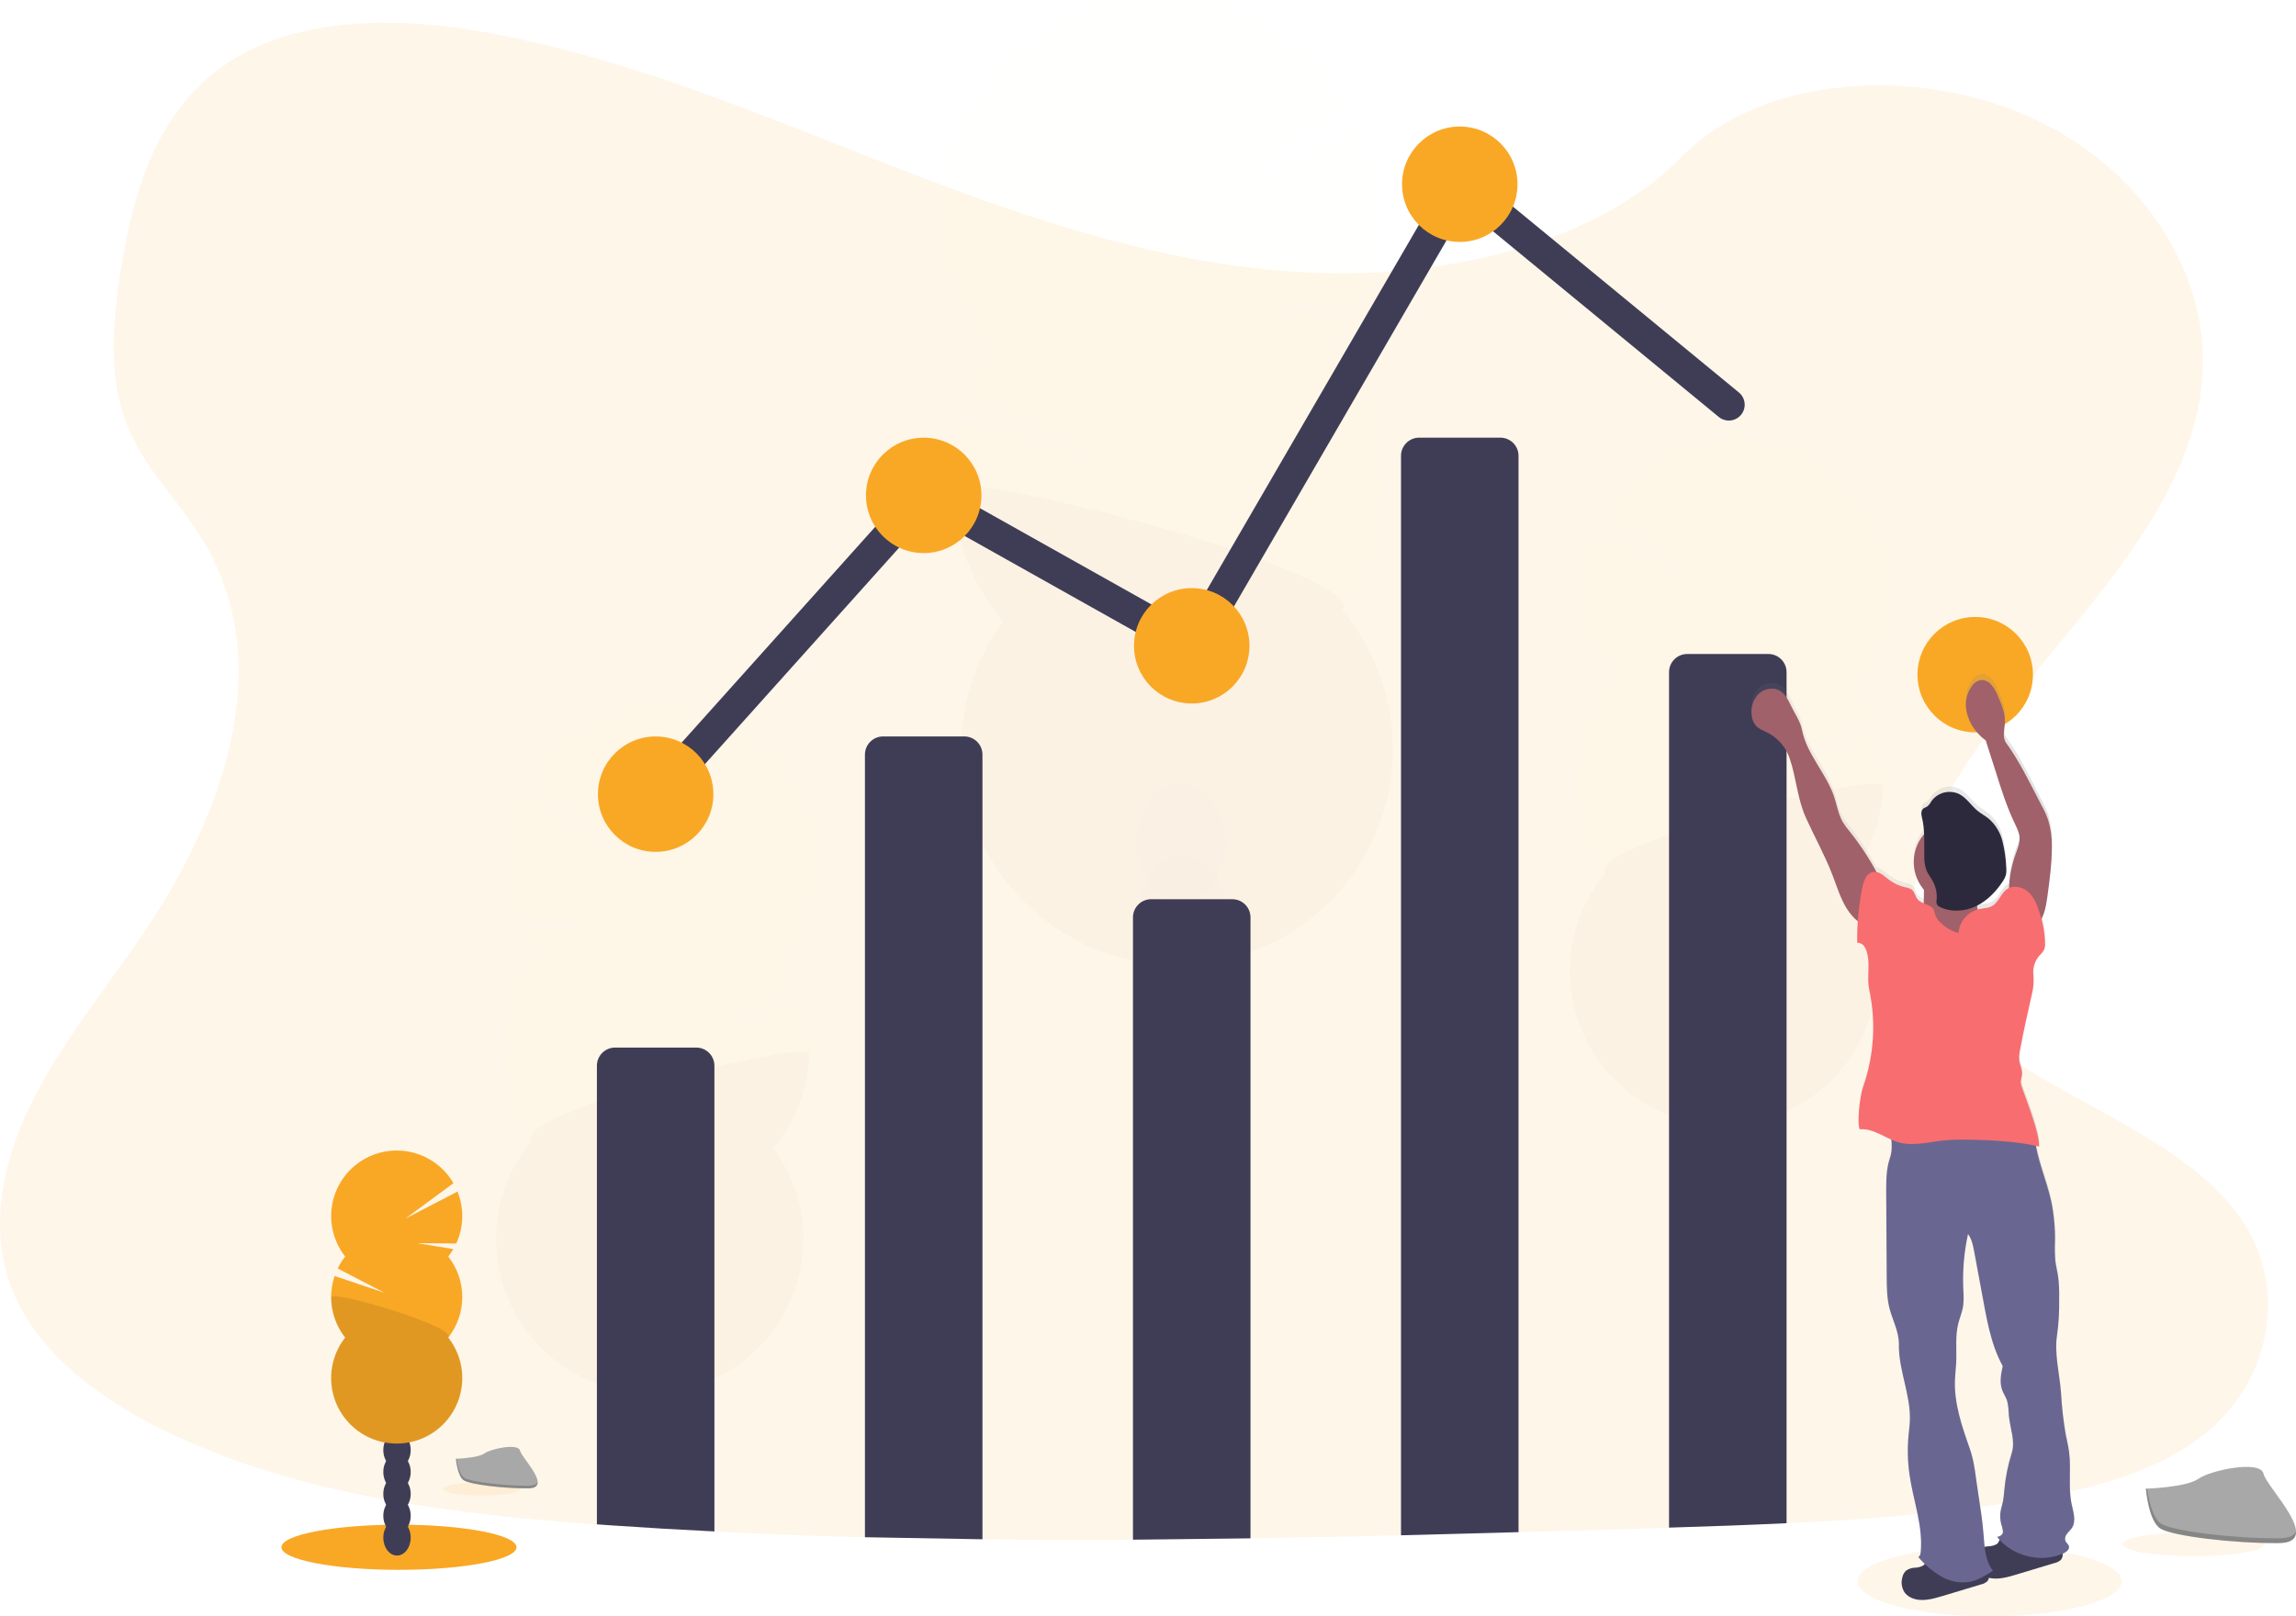<svg width="507" height="357" viewBox="0 0 507 357" fill="none" xmlns="http://www.w3.org/2000/svg">
<g clip-path="url(#clip0)">
<path opacity="0.1" d="M439.353 357C455.446 357 468.492 353.538 468.492 349.268C468.492 344.997 455.446 341.535 439.353 341.535C423.261 341.535 410.215 344.997 410.215 349.268C410.215 353.538 423.261 357 439.353 357Z" fill="#F9A826"/>
<path opacity="0.1" d="M487.409 316.258C476.323 325.451 460.547 329.256 445.29 331.659L442.722 332.05C426.787 334.426 410.675 335.691 394.507 336.46C385.857 336.879 377.206 337.175 368.556 337.439L361.777 337.639C352.974 337.9 344.156 338.156 335.32 338.408C326.669 338.654 318.019 338.885 309.368 339.1C298.29 339.37 287.211 339.595 276.132 339.774C267.482 339.91 258.831 340.004 250.181 340.056C239.099 340.12 228.021 340.098 216.945 339.992C208.288 339.904 199.638 339.752 190.993 339.537C179.909 339.252 168.83 338.835 157.757 338.285C150.242 337.918 142.731 337.477 135.225 336.961L131.806 336.72C99.585 334.399 66.786 330.234 38.59 317.072L37.83 316.713C37.452 316.535 37.074 316.358 36.696 316.171C31.519 313.697 26.56 310.791 21.872 307.483C13.536 301.539 6.652 294.284 3.014 285.678C-2.686 272.179 0.328 257.006 6.838 243.807C13.349 230.609 23.124 218.694 31.579 206.264C34.056 202.623 36.405 198.846 38.59 194.973C52.249 170.683 59.024 142.575 44.705 119.168C42.815 116.184 40.774 113.298 38.59 110.521C35.098 105.97 31.547 101.419 29.148 96.38C23.552 84.657 24.754 71.472 26.794 58.947C29.526 42.294 34.534 24.358 50.186 13.954C66.427 3.149 89.478 3.695 109.633 7.582C140.971 13.585 169.895 26.151 199.093 37.483C228.291 48.816 258.877 59.179 290.979 60.294C297.875 60.53 304.78 60.279 311.64 59.543C320.787 58.604 329.808 56.704 338.557 53.877C351.191 49.717 362.687 43.459 371.21 34.762C389.49 16.17 423.842 14.764 448.609 25.992C472.243 36.705 487.527 59.379 486.398 82.026C485.114 107.235 466.229 127.961 448.923 149.22C446.825 151.796 444.753 154.381 442.736 156.984C441.61 158.437 440.505 159.894 439.422 161.353C437.523 163.929 435.688 166.519 433.958 169.14C425.116 182.58 418.865 198.723 424.953 213.232C428.367 221.356 434.882 227.555 442.736 232.966C460.333 245.086 484.623 253.242 495.55 270.209C504.965 284.832 501.477 304.57 487.409 316.258Z" fill="#F9A826"/>
<g opacity="0.1">
<path opacity="0.1" d="M252.913 250.02C252.931 250.447 252.963 250.866 253.008 251.276C256.55 249.865 260.027 248.348 263.439 246.725C265.26 246.483 266.952 245.656 268.26 244.367C269.258 243.866 270.25 243.343 271.234 242.82C271.011 242.349 270.759 241.893 270.478 241.454C268.561 238.428 265.647 236.534 262.437 236.639C259.228 236.744 256.45 238.824 254.734 241.959C253.417 244.435 252.788 247.218 252.913 250.02Z" fill="#3F3D56"/>
<path opacity="0.1" d="M252.389 234.104C252.458 236.893 253.267 239.613 254.734 241.987C256.655 245.004 259.569 246.897 262.779 246.793C263.002 246.793 263.234 246.761 263.439 246.743C265.26 246.501 266.952 245.674 268.26 244.385C269.148 243.541 269.897 242.561 270.478 241.482C271.762 239.004 272.389 236.238 272.298 233.449C272.207 230.66 271.402 227.941 269.959 225.552C268.037 222.526 265.123 220.633 261.914 220.737C258.704 220.842 255.931 222.922 254.215 226.058C252.899 228.529 252.269 231.307 252.389 234.104Z" fill="#3F3D56"/>
<path opacity="0.1" d="M262.254 230.878C267.75 230.698 272.014 224.721 271.778 217.529C271.542 210.336 266.895 204.652 261.398 204.832C255.902 205.013 251.638 210.99 251.874 218.182C252.11 225.374 256.757 231.059 262.254 230.878Z" fill="#3F3D56"/>
<path opacity="0.1" d="M261.732 214.966C267.228 214.786 271.492 208.809 271.256 201.616C271.019 194.424 266.372 188.739 260.876 188.92C255.38 189.1 251.116 195.077 251.352 202.269C251.588 209.462 256.235 215.146 261.732 214.966Z" fill="#3F3D56"/>
<path opacity="0.1" d="M261.209 199.049C266.706 198.868 270.97 192.891 270.734 185.699C270.497 178.507 265.85 172.822 260.354 173.003C254.858 173.183 250.594 179.16 250.83 186.352C251.066 193.545 255.713 199.229 261.209 199.049Z" fill="#3F3D56"/>
<path opacity="0.1" d="M294.476 75.9C295.779 74.126 296.956 72.263 298 70.325L271.712 66.893L299.994 66.174C302.513 60.187 303.783 53.748 303.727 47.253C303.671 40.758 302.289 34.342 299.666 28.399L262.374 49.312L296.52 22.46C293.044 16.932 288.468 12.176 283.077 8.488C277.686 4.8 271.595 2.259 265.181 1.021C258.767 -0.216 252.167 -0.123 245.79 1.294C239.414 2.711 233.396 5.423 228.112 9.261C222.827 13.1 218.387 17.982 215.067 23.606C211.748 29.23 209.62 35.476 208.815 41.956C208.01 48.437 208.545 55.013 210.388 61.278C212.231 67.543 215.341 73.362 219.526 78.376C217.497 81.138 215.771 84.111 214.377 87.242L248.892 103.754L212.306 92.803C210.011 100.395 209.647 108.439 211.246 116.207C212.845 123.975 216.356 131.221 221.461 137.291C216.165 144.502 213.004 153.057 212.342 161.978C211.68 170.9 213.542 179.827 217.717 187.74C221.891 195.653 228.208 202.233 235.947 206.726C243.685 211.219 252.533 213.445 261.477 213.149C270.421 212.853 279.102 210.046 286.526 205.051C293.95 200.056 299.818 193.073 303.459 184.902C307.101 176.73 308.368 167.699 307.117 158.841C305.866 149.983 302.146 141.655 296.384 134.811C302.717 126.199 305.972 115.709 305.626 105.026C305.28 94.342 301.353 84.085 294.476 75.9Z" fill="#F9A826"/>
<path opacity="0.1" d="M210.293 108.15C210.626 118.84 214.561 129.104 221.461 137.278C216.163 144.487 213.001 153.042 212.337 161.963C211.674 170.884 213.534 179.812 217.707 187.726C221.88 195.64 228.196 202.22 235.934 206.715C243.672 211.21 252.518 213.437 261.463 213.143C270.407 212.848 279.088 210.044 286.513 205.05C293.938 200.056 299.808 193.074 303.45 184.903C307.093 176.732 308.362 167.701 307.113 158.843C305.863 149.984 302.145 141.656 296.384 134.811C302.507 126.5 210.12 102.802 210.293 108.15Z" fill="black"/>
</g>
<g opacity="0.1">
<path opacity="0.1" d="M148.506 333.857C148.506 334.158 148.474 334.458 148.438 334.768C145.918 333.766 143.443 332.694 141.012 331.55C139.717 331.381 138.512 330.794 137.579 329.88C136.869 329.518 136.163 329.151 135.462 328.778C135.62 328.445 135.8 328.123 135.999 327.813C137.365 325.656 139.432 324.309 141.718 324.382C144.003 324.455 145.979 325.929 147.181 328.159C148.122 329.907 148.58 331.874 148.506 333.857Z" fill="#3F3D56"/>
<path opacity="0.1" d="M148.861 322.529C148.816 324.514 148.244 326.45 147.204 328.141C145.838 330.289 143.766 331.641 141.485 331.568L141.03 331.532C139.735 331.362 138.53 330.776 137.597 329.861C136.964 329.261 136.431 328.564 136.017 327.795C135.104 326.034 134.657 324.068 134.72 322.085C134.782 320.102 135.351 318.168 136.373 316.467C137.738 314.31 139.81 312.963 142.091 313.036C144.372 313.108 146.352 314.583 147.577 316.813C148.507 318.57 148.951 320.544 148.861 322.529Z" fill="#3F3D56"/>
<path opacity="0.1" d="M149.229 311.222C149.391 306.105 146.352 301.856 142.441 301.733C138.53 301.609 135.229 305.658 135.067 310.775C134.906 315.893 137.945 320.141 141.855 320.265C145.766 320.388 149.067 316.34 149.229 311.222Z" fill="#3F3D56"/>
<path opacity="0.1" d="M149.583 299.896C149.744 294.779 146.705 290.53 142.795 290.406C138.884 290.283 135.583 294.331 135.421 299.449C135.259 304.566 138.298 308.815 142.209 308.939C146.12 309.062 149.421 305.014 149.583 299.896Z" fill="#3F3D56"/>
<path opacity="0.1" d="M149.941 288.566C150.103 283.448 147.064 279.199 143.153 279.076C139.243 278.952 135.941 283.001 135.78 288.118C135.618 293.236 138.657 297.485 142.567 297.608C146.478 297.732 149.779 293.683 149.941 288.566Z" fill="#3F3D56"/>
<path opacity="0.1" d="M118.789 209.983C117.861 208.72 117.02 207.396 116.272 206.019L134.975 203.534L114.847 203.079C113.048 198.819 112.137 194.237 112.172 189.614C112.206 184.99 113.185 180.423 115.047 176.19L141.604 191.041L117.282 171.949C119.744 167.996 122.992 164.592 126.827 161.949C130.661 159.306 134.998 157.48 139.569 156.585C144.139 155.69 148.845 155.745 153.393 156.746C157.942 157.748 162.235 159.674 166.007 162.406C169.778 165.138 172.947 168.617 175.315 172.625C177.683 176.634 179.201 181.087 179.773 185.708C180.346 190.328 179.961 195.017 178.642 199.482C177.323 203.947 175.099 208.093 172.108 211.662C173.557 213.627 174.788 215.741 175.782 217.97L151.233 229.749L177.262 221.921C178.9 227.323 179.166 233.048 178.036 238.578C176.905 244.108 174.414 249.27 170.788 253.597C174.565 258.723 176.823 264.808 177.304 271.156C177.785 277.504 176.469 283.86 173.507 289.495C170.545 295.131 166.056 299.82 160.554 303.026C155.051 306.232 148.758 307.826 142.392 307.625C136.026 307.424 129.846 305.436 124.557 301.89C119.268 298.343 115.084 293.38 112.484 287.568C109.884 281.757 108.972 275.331 109.853 269.026C110.733 262.721 113.371 256.79 117.464 251.913C112.951 245.788 110.628 238.325 110.868 230.721C111.108 223.118 113.898 215.815 118.789 209.987V209.983Z" fill="#F9A826"/>
<path opacity="0.1" d="M178.705 232.857C178.477 240.464 175.687 247.772 170.788 253.597C174.565 258.723 176.823 264.808 177.304 271.156C177.785 277.504 176.469 283.86 173.507 289.496C170.545 295.131 166.056 299.82 160.554 303.026C155.051 306.232 148.758 307.826 142.392 307.625C136.026 307.424 129.846 305.436 124.557 301.89C119.268 298.343 115.084 293.38 112.484 287.568C109.884 281.757 108.972 275.331 109.853 269.026C110.733 262.721 113.371 256.79 117.464 251.913C113.098 245.997 178.833 229.048 178.705 232.857Z" fill="black"/>
</g>
<g opacity="0.1">
<path opacity="0.1" d="M385.606 274.669C385.606 274.974 385.575 275.27 385.543 275.579C383.02 274.578 380.545 273.505 378.117 272.362C376.82 272.192 375.614 271.606 374.68 270.691C373.974 270.332 373.264 269.963 372.562 269.59C372.722 269.258 372.902 268.936 373.1 268.625C374.466 266.468 376.533 265.121 378.818 265.193C381.104 265.266 383.08 266.741 384.282 268.971C385.223 270.719 385.68 272.686 385.606 274.669Z" fill="#3F3D56"/>
<path opacity="0.1" d="M385.989 263.341C385.943 265.326 385.369 267.263 384.327 268.953C382.961 271.101 380.894 272.453 378.609 272.38L378.153 272.343C376.857 272.173 375.651 271.587 374.716 270.673C374.085 270.071 373.551 269.374 373.136 268.607C372.223 266.845 371.776 264.88 371.838 262.897C371.901 260.914 372.47 258.98 373.491 257.279C374.857 255.126 376.929 253.774 379.21 253.847C381.491 253.92 383.476 255.395 384.696 257.625C385.629 259.381 386.076 261.354 385.989 263.341Z" fill="#3F3D56"/>
<path opacity="0.1" d="M386.345 252.031C386.506 246.913 383.467 242.664 379.557 242.541C375.646 242.417 372.345 246.466 372.183 251.583C372.021 256.701 375.06 260.95 378.971 261.073C382.882 261.197 386.183 257.148 386.345 252.031Z" fill="#3F3D56"/>
<path opacity="0.1" d="M386.703 240.704C386.865 235.587 383.826 231.338 379.915 231.215C376.005 231.091 372.703 235.139 372.542 240.257C372.38 245.375 375.419 249.623 379.33 249.747C383.24 249.87 386.541 245.822 386.703 240.704Z" fill="#3F3D56"/>
<path opacity="0.1" d="M387.061 229.379C387.223 224.261 384.184 220.012 380.274 219.889C376.363 219.765 373.062 223.814 372.9 228.931C372.738 234.049 375.777 238.298 379.688 238.421C383.598 238.545 386.9 234.496 387.061 229.379Z" fill="#3F3D56"/>
<path opacity="0.1" d="M355.89 150.795C354.96 149.534 354.121 148.209 353.377 146.831L372.08 144.368L351.952 143.881C350.153 139.622 349.243 135.04 349.277 130.417C349.311 125.794 350.287 121.226 352.147 116.993L378.704 131.844L354.383 112.76C356.84 108.798 360.087 105.385 363.923 102.733C367.758 100.081 372.099 98.247 376.674 97.347C381.25 96.446 385.962 96.498 390.517 97.498C395.072 98.499 399.371 100.427 403.147 103.162C406.924 105.898 410.096 109.382 412.465 113.397C414.835 117.412 416.351 121.872 416.92 126.499C417.489 131.126 417.097 135.82 415.771 140.289C414.444 144.758 412.21 148.906 409.209 152.474C410.656 154.438 411.886 156.553 412.878 158.782L388.329 170.56L414.358 162.732C415.999 168.133 416.266 173.858 415.135 179.388C414.005 184.919 411.513 190.08 407.884 194.404C411.661 199.529 413.92 205.613 414.402 211.961C414.883 218.309 413.568 224.664 410.606 230.3C407.645 235.935 403.157 240.624 397.655 243.83C392.153 247.036 385.86 248.63 379.494 248.429C373.129 248.228 366.949 246.24 361.661 242.693C356.372 239.147 352.189 234.184 349.59 228.372C346.99 222.561 346.079 216.135 346.96 209.831C347.842 203.526 350.48 197.597 354.574 192.72C350.06 186.595 347.737 179.132 347.977 171.528C348.218 163.925 351.008 156.623 355.899 150.795H355.89Z" fill="#F9A826"/>
<path opacity="0.1" d="M415.81 173.669C415.582 181.276 412.791 188.582 407.888 194.404C411.665 199.529 413.923 205.613 414.404 211.961C414.885 218.308 413.57 224.663 410.608 230.298C407.646 235.934 403.158 240.622 397.656 243.828C392.155 247.033 385.862 248.627 379.497 248.426C373.132 248.225 366.952 246.237 361.664 242.691C356.376 239.145 352.193 234.182 349.593 228.371C346.993 222.56 346.081 216.135 346.962 209.831C347.843 203.526 350.481 197.597 354.574 192.72C350.203 186.808 415.929 169.855 415.81 173.669Z" fill="black"/>
</g>
<path d="M88.098 346.733C102.433 346.733 114.054 344.499 114.054 341.744C114.054 338.99 102.433 336.756 88.098 336.756C73.763 336.756 62.142 338.99 62.142 341.744C62.142 344.499 73.763 346.733 88.098 346.733Z" fill="#F9A826"/>
<path d="M87.666 343.578C89.335 343.578 90.689 341.808 90.689 339.623C90.689 337.439 89.335 335.668 87.666 335.668C85.996 335.668 84.643 337.439 84.643 339.623C84.643 341.808 85.996 343.578 87.666 343.578Z" fill="#3F3D56"/>
<path d="M87.666 338.745C89.335 338.745 90.689 336.974 90.689 334.79C90.689 332.606 89.335 330.835 87.666 330.835C85.996 330.835 84.643 332.606 84.643 334.79C84.643 336.974 85.996 338.745 87.666 338.745Z" fill="#3F3D56"/>
<path d="M87.666 333.912C89.335 333.912 90.689 332.141 90.689 329.957C90.689 327.772 89.335 326.002 87.666 326.002C85.996 326.002 84.643 327.772 84.643 329.957C84.643 332.141 85.996 333.912 87.666 333.912Z" fill="#3F3D56"/>
<path d="M87.666 329.078C89.335 329.078 90.689 327.308 90.689 325.123C90.689 322.939 89.335 321.168 87.666 321.168C85.996 321.168 84.643 322.939 84.643 325.123C84.643 327.308 85.996 329.078 87.666 329.078Z" fill="#3F3D56"/>
<path d="M87.666 324.245C89.335 324.245 90.689 322.474 90.689 320.29C90.689 318.106 89.335 316.335 87.666 316.335C85.996 316.335 84.643 318.106 84.643 320.29C84.643 322.474 85.996 324.245 87.666 324.245Z" fill="#3F3D56"/>
<path d="M87.666 319.412C89.335 319.412 90.689 317.641 90.689 315.457C90.689 313.272 89.335 311.502 87.666 311.502C85.996 311.502 84.643 313.272 84.643 315.457C84.643 317.641 85.996 319.412 87.666 319.412Z" fill="#3F3D56"/>
<path d="M87.666 314.578C89.335 314.578 90.689 312.808 90.689 310.623C90.689 308.439 89.335 306.668 87.666 306.668C85.996 306.668 84.643 308.439 84.643 310.623C84.643 312.808 85.996 314.578 87.666 314.578Z" fill="#3F3D56"/>
<path d="M98.98 277.545C99.392 277.019 99.767 276.466 100.104 275.889L92.164 274.583L100.751 274.651C101.574 272.858 102.024 270.917 102.071 268.945C102.119 266.973 101.764 265.012 101.028 263.182L89.505 269.158L100.132 261.334C99.135 259.616 97.796 258.12 96.196 256.942C94.597 255.763 92.772 254.926 90.835 254.483C88.898 254.04 86.891 254 84.938 254.366C82.985 254.732 81.128 255.496 79.483 256.61C77.838 257.724 76.441 259.165 75.377 260.843C74.313 262.52 73.606 264.399 73.3 266.361C72.994 268.324 73.095 270.329 73.597 272.25C74.1 274.172 74.992 275.97 76.22 277.532C75.578 278.35 75.025 279.235 74.572 280.171L84.879 285.524L73.889 281.837C73.117 284.118 72.925 286.554 73.332 288.927C73.74 291.3 74.732 293.534 76.22 295.427C74.541 297.562 73.497 300.126 73.207 302.826C72.917 305.526 73.392 308.254 74.58 310.696C75.767 313.139 77.618 315.198 79.921 316.639C82.223 318.08 84.885 318.844 87.602 318.844C90.319 318.844 92.981 318.08 95.284 316.639C97.586 315.198 99.437 313.139 100.624 310.696C101.812 308.254 102.288 305.526 101.997 302.826C101.707 300.126 100.663 297.562 98.984 295.427C100.99 292.875 102.08 289.724 102.08 286.479C102.08 283.234 100.99 280.083 98.984 277.532L98.98 277.545Z" fill="#F9A826"/>
<path opacity="0.1" d="M73.124 286.493C73.118 289.739 74.209 292.892 76.22 295.441C74.541 297.576 73.497 300.14 73.207 302.84C72.917 305.54 73.392 308.268 74.58 310.71C75.767 313.153 77.618 315.212 79.921 316.653C82.223 318.094 84.885 318.858 87.602 318.858C90.319 318.858 92.981 318.094 95.284 316.653C97.586 315.212 99.437 313.153 100.624 310.71C101.812 308.268 102.287 305.54 101.997 302.84C101.707 300.14 100.663 297.576 98.984 295.441C100.919 292.979 73.124 284.868 73.124 286.493Z" fill="black"/>
<path d="M157.757 235.392V338.249C150.242 337.882 142.731 337.44 135.225 336.925L131.806 336.683V235.392C131.806 234.865 131.91 234.343 132.112 233.856C132.313 233.369 132.609 232.926 132.982 232.554C133.355 232.181 133.798 231.885 134.285 231.683C134.772 231.482 135.294 231.378 135.822 231.378H153.742C154.269 231.378 154.791 231.482 155.278 231.683C155.766 231.885 156.208 232.181 156.581 232.554C156.954 232.926 157.25 233.369 157.452 233.856C157.654 234.343 157.757 234.865 157.757 235.392Z" fill="#3F3D56"/>
<path d="M190.993 339.528V166.669C190.993 165.605 191.417 164.584 192.17 163.831C192.923 163.078 193.944 162.655 195.009 162.655H212.929C213.457 162.655 213.979 162.759 214.466 162.961C214.953 163.162 215.396 163.458 215.769 163.831C216.142 164.203 216.437 164.646 216.639 165.133C216.841 165.62 216.945 166.142 216.945 166.669V339.979L190.993 339.528Z" fill="#3F3D56"/>
<path d="M250.181 340.07V202.624C250.181 201.559 250.604 200.538 251.357 199.785C252.11 199.032 253.132 198.609 254.197 198.609H272.117C273.182 198.609 274.203 199.032 274.956 199.785C275.709 200.538 276.132 201.559 276.132 202.624V339.774L250.181 340.07Z" fill="#3F3D56"/>
<path d="M335.32 100.677V338.408C326.669 338.654 318.019 338.885 309.368 339.1V100.677C309.368 99.612 309.792 98.591 310.545 97.839C311.298 97.086 312.319 96.663 313.384 96.663H331.304C332.369 96.663 333.391 97.086 334.144 97.839C334.897 98.591 335.32 99.612 335.32 100.677Z" fill="#3F3D56"/>
<path d="M394.507 148.464V336.429C385.857 336.847 377.206 337.143 368.556 337.407V148.464C368.556 147.4 368.979 146.379 369.732 145.626C370.485 144.873 371.507 144.45 372.572 144.45H390.492C391.557 144.45 392.578 144.873 393.331 145.626C394.084 146.379 394.507 147.4 394.507 148.464Z" fill="#3F3D56"/>
<path d="M145.009 175.407L204.197 109.415L263.384 142.639L322.572 40.692L381.759 89.39" stroke="#3F3D56" stroke-width="7" stroke-miterlimit="10" stroke-linecap="round"/>
<path d="M144.782 188.151C151.822 188.151 157.53 182.445 157.53 175.407C157.53 168.369 151.822 162.664 144.782 162.664C137.741 162.664 132.034 168.369 132.034 175.407C132.034 182.445 137.741 188.151 144.782 188.151Z" fill="#F9A826"/>
<path d="M203.969 122.159C211.01 122.159 216.717 116.453 216.717 109.415C216.717 102.377 211.01 96.672 203.969 96.672C196.929 96.672 191.221 102.377 191.221 109.415C191.221 116.453 196.929 122.159 203.969 122.159Z" fill="#F9A826"/>
<path d="M263.157 155.382C270.197 155.382 275.905 149.677 275.905 142.639C275.905 135.601 270.197 129.896 263.157 129.896C256.116 129.896 250.409 135.601 250.409 142.639C250.409 149.677 256.116 155.382 263.157 155.382Z" fill="#F9A826"/>
<path d="M322.344 53.436C329.385 53.436 335.092 47.73 335.092 40.692C335.092 33.654 329.385 27.949 322.344 27.949C315.304 27.949 309.596 33.654 309.596 40.692C309.596 47.73 315.304 53.436 322.344 53.436Z" fill="#F9A826"/>
<path d="M436.166 161.754C443.207 161.754 448.914 156.049 448.914 149.011C448.914 141.973 443.207 136.267 436.166 136.267C429.126 136.267 423.418 141.973 423.418 149.011C423.418 156.049 429.126 161.754 436.166 161.754Z" fill="#F9A826"/>
<path opacity="0.1" d="M106.392 330.312C111.089 330.312 114.897 329.668 114.897 328.874C114.897 328.079 111.089 327.436 106.392 327.436C101.695 327.436 97.887 328.079 97.887 328.874C97.887 329.668 101.695 330.312 106.392 330.312Z" fill="#F9A826"/>
<path d="M100.682 322.197C100.682 322.197 105.531 322.047 106.993 321.005C108.454 319.962 114.455 318.729 114.819 320.39C115.183 322.051 122.104 328.692 116.64 328.737C111.177 328.783 103.915 327.882 102.458 326.994C101.001 326.107 100.682 322.197 100.682 322.197Z" fill="#A8A8A8"/>
<path opacity="0.2" d="M116.727 328.155C111.263 328.2 104.006 327.304 102.545 326.416C101.434 325.738 100.992 323.312 100.842 322.193H100.682C100.682 322.193 100.988 326.102 102.449 326.99C103.91 327.877 111.154 328.778 116.631 328.733C118.211 328.733 118.757 328.159 118.726 327.326C118.507 327.832 117.906 328.146 116.727 328.155Z" fill="black"/>
<path opacity="0.1" d="M484.336 343.711C492.963 343.711 499.957 342.529 499.957 341.071C499.957 339.613 492.963 338.431 484.336 338.431C475.709 338.431 468.715 339.613 468.715 341.071C468.715 342.529 475.709 343.711 484.336 343.711Z" fill="#F9A826"/>
<path d="M473.86 328.805C473.86 328.805 482.77 328.532 485.456 326.621C488.142 324.709 499.16 322.429 499.825 325.492C500.489 328.555 513.219 340.739 503.157 340.821C493.096 340.902 479.783 339.255 477.101 337.635C474.42 336.015 473.86 328.805 473.86 328.805Z" fill="#A8A8A8"/>
<path opacity="0.2" d="M503.326 339.756C493.264 339.838 479.951 338.19 477.27 336.57C475.23 335.327 474.415 330.867 474.142 328.833H473.846C473.846 328.833 474.411 336.019 477.088 337.648C479.765 339.278 493.086 340.93 503.144 340.834C506.049 340.834 507.05 339.778 506.996 338.249C506.59 339.159 505.484 339.737 503.326 339.756Z" fill="black"/>
<path d="M386.813 156.825C386.898 157.622 387.214 158.377 387.724 158.996C388.384 159.742 389.372 160.083 390.26 160.53C392.557 161.705 394.312 163.722 395.158 166.159C396.675 170.583 396.87 175.262 398.801 179.531C400.731 183.8 402.999 187.9 404.665 192.274C405.612 194.754 406.368 197.335 407.756 199.592C408.429 200.703 409.286 201.689 410.292 202.51C410.188 204.112 410.147 205.696 410.156 207.298C410.463 207.291 410.767 207.363 411.04 207.507C411.312 207.65 411.544 207.86 411.713 208.117C412.05 208.636 412.282 209.215 412.396 209.823C413.019 212.404 412.25 215.153 412.81 217.747C414.349 224.963 413.876 232.463 411.444 239.429C410.82 241.195 410.037 247.039 410.702 248.791C413.179 248.54 415.373 250.061 417.691 251.066C417.878 252.439 417.766 253.837 417.363 255.162C416.53 257.561 416.534 260.169 416.548 262.704L416.662 281.482C416.662 283.862 416.694 286.274 417.29 288.582C417.968 291.181 419.393 293.829 419.348 296.515C419.225 302.295 421.957 307.802 421.738 313.536C421.697 314.637 421.547 315.73 421.442 316.822C421.173 319.732 421.247 322.663 421.661 325.556C422.489 331.318 424.679 336.984 424.133 342.777C424.097 343.169 423.965 343.688 423.596 343.838C424.051 344.352 424.534 344.862 425.025 345.349C424.926 345.515 424.791 345.656 424.629 345.763C424.091 346.044 423.497 346.199 422.89 346.218C422.178 346.237 421.487 346.461 420.9 346.864C420.474 347.273 420.184 347.804 420.072 348.384C419.91 348.958 419.875 349.559 419.969 350.147C420.064 350.735 420.285 351.295 420.618 351.789C421.025 352.3 421.556 352.698 422.162 352.945C424.265 353.855 426.678 353.195 428.873 352.531L437.468 349.927C437.993 349.818 438.477 349.566 438.866 349.199C439.044 348.989 439.162 348.734 439.208 348.462C441.106 348.917 443.191 348.357 445.126 347.779L453.722 345.171C454.247 345.065 454.732 344.812 455.12 344.443C455.275 344.255 455.386 344.035 455.447 343.799C455.507 343.563 455.515 343.317 455.471 343.078C455.534 343.05 455.598 343.032 455.662 343C456.317 342.705 457.028 342.127 456.868 341.43C456.754 340.975 456.299 340.711 456.103 340.292C456.011 340.02 455.992 339.729 456.048 339.447C456.104 339.165 456.233 338.902 456.422 338.686C456.759 338.231 457.214 337.853 457.524 337.375C458.516 335.855 457.843 333.857 457.469 332.078C456.663 328.277 457.41 324.309 456.9 320.458C456.727 319.161 456.413 317.887 456.163 316.599C455.632 313.555 455.281 310.482 455.111 307.396C454.783 302.991 453.558 298.649 454.259 294.28C454.6 291.716 454.745 289.129 454.692 286.543C454.742 284.895 454.67 283.246 454.478 281.609C454.3 280.39 453.986 279.193 453.85 277.968C453.739 276.592 453.715 275.211 453.777 273.831C453.84 270.757 453.556 267.685 452.93 264.674C452.019 260.537 450.308 256.578 449.579 252.432C449.825 252.486 450.071 252.541 450.308 252.605C450.335 249.419 447.544 242.492 446.51 239.47C446.359 239.1 446.267 238.708 446.237 238.309C446.3 237.783 446.396 237.262 446.524 236.748C446.656 235.647 446.069 234.6 445.909 233.499C445.847 232.724 445.904 231.944 446.078 231.187C446.811 227.113 447.721 223.072 448.632 219.035C449.029 217.573 449.166 216.053 449.037 214.543C448.931 213.743 448.999 212.93 449.234 212.158C449.47 211.386 449.869 210.674 450.403 210.069C450.803 209.7 451.144 209.272 451.414 208.799C451.565 208.394 451.633 207.962 451.614 207.53C451.596 205.658 451.32 203.797 450.795 202C451.596 200.548 451.892 198.764 452.124 197.08C452.634 193.362 453.144 189.625 453.126 185.871C453.166 183.868 452.89 181.871 452.306 179.954C451.88 178.77 451.359 177.623 450.749 176.522C448.354 171.912 446.064 167.06 443.041 162.837C442.131 161.554 442.704 159.783 442.768 158.199C442.836 156.288 442.08 154.454 441.338 152.697C440.96 151.616 440.379 150.616 439.626 149.752C439.372 149.472 439.063 149.247 438.719 149.091C438.374 148.934 438.001 148.85 437.623 148.842C437.195 148.894 436.782 149.038 436.414 149.263C436.045 149.489 435.73 149.791 435.488 150.148C434.937 150.898 434.541 151.749 434.321 152.653C434.102 153.557 434.063 154.495 434.209 155.414C434.511 157.253 435.313 158.974 436.526 160.388C437.112 161.1 437.783 161.738 438.525 162.286C439.277 164.677 440.036 167.067 440.801 169.454C442.003 173.255 443.205 177.073 444.899 180.669C445.395 181.711 445.941 182.771 446.001 183.923C446.064 185.165 445.545 186.348 445.131 187.518C444.258 189.956 443.764 192.513 443.665 195.1C443.532 195.159 443.404 195.229 443.282 195.31C441.848 196.247 441.398 198.291 439.904 199.128C439.035 199.615 437.978 199.583 437.004 199.806C436.918 199.806 436.831 199.852 436.74 199.879C436.704 199.697 436.667 199.52 436.644 199.333C436.63 199.217 436.63 199.099 436.644 198.983C438.966 197.707 440.916 195.85 442.304 193.594C442.596 193.176 442.822 192.716 442.973 192.229C443.096 191.645 443.119 191.045 443.041 190.454C442.965 188.48 442.683 186.52 442.199 184.605C441.713 182.681 440.65 180.952 439.153 179.649C438.406 179.048 437.546 178.598 436.804 177.992C435.356 176.823 434.363 175.093 432.706 174.224C431.651 173.711 430.448 173.59 429.312 173.883C428.177 174.177 427.183 174.866 426.51 175.826C426.289 176.27 425.979 176.664 425.599 176.982C425.309 177.119 425.027 177.271 424.752 177.437C424.251 177.838 424.224 178.607 424.388 179.23C424.699 180.512 424.873 181.822 424.907 183.14C423.438 184.864 422.628 187.053 422.623 189.318C422.618 191.582 423.418 193.775 424.88 195.505C424.88 196.352 424.88 197.198 424.848 198.045C424.848 198.204 424.848 198.368 424.816 198.527C424.291 198.345 423.821 198.031 423.45 197.617C422.94 196.98 422.849 196.042 422.225 195.519C421.777 195.223 421.265 195.036 420.732 194.973C419.406 194.672 418.163 194.083 417.09 193.248C416.247 192.597 415.373 191.764 414.39 191.573C412.693 188.391 410.712 185.369 408.471 182.544C407.903 181.875 407.385 181.164 406.923 180.418C405.944 178.712 405.653 176.704 405.034 174.834C403.304 169.591 398.987 165.386 397.936 159.961C397.553 157.994 396.306 156.283 395.45 154.472C394.872 153.248 394.234 151.955 393.078 151.254C391.589 150.344 389.531 150.763 388.293 151.987C387.693 152.627 387.248 153.396 386.992 154.234C386.735 155.073 386.674 155.959 386.813 156.825ZM440.869 341.007C440.331 341.288 439.737 341.443 439.13 341.462C438.824 341.494 438.52 341.543 438.22 341.608C438.106 340.652 438.042 339.683 437.969 338.741C437.728 335.65 437.245 332.583 436.767 329.52C436.266 326.334 436.03 322.848 434.946 319.789C433.202 314.81 431.436 309.681 431.659 304.406C431.709 303.209 431.859 302.021 431.923 300.829C432.069 297.875 431.654 294.858 432.378 291.986C432.702 290.68 433.252 289.433 433.462 288.104C433.595 286.904 433.611 285.693 433.507 284.49C433.308 280.314 433.656 276.129 434.541 272.043C435.388 273.149 435.665 274.578 435.907 275.948L437.614 285.205C438.629 290.698 439.526 296.524 442.217 301.412C441.839 303.173 441.466 305.053 442.09 306.737C442.358 307.465 442.8 308.102 443.073 308.839C443.528 310.063 443.465 311.411 443.601 312.708C443.897 315.438 445.026 318.124 444.198 320.759C443.345 323.476 442.791 326.278 442.545 329.115C442.5 329.904 442.408 330.689 442.272 331.468C442.126 332.169 441.889 332.833 441.757 333.552C441.575 334.561 441.62 335.598 441.889 336.588C442.094 337.136 442.219 337.711 442.263 338.294C442.263 338.877 441.548 339.296 440.974 339.387C441.143 339.605 441.325 339.815 441.511 340.019C441.402 340.406 441.178 340.75 440.869 341.007Z" fill="url(#paint0_linear)"/>
<path d="M422.89 346.259C422.178 346.278 421.487 346.502 420.9 346.905C420.472 347.31 420.183 347.838 420.072 348.416C419.91 348.985 419.876 349.582 419.97 350.166C420.064 350.749 420.286 351.305 420.618 351.793C421.025 352.304 421.557 352.7 422.162 352.945C424.265 353.855 426.678 353.191 428.873 352.531L437.468 349.946C437.992 349.838 438.476 349.588 438.866 349.222C439.103 348.903 439.234 348.519 439.24 348.122C439.247 347.725 439.129 347.336 438.903 347.01C438.441 346.368 437.811 345.865 437.081 345.558C434.409 344.257 431.395 343.961 428.458 343.906C427.366 343.906 426.287 343.642 425.544 344.484C425.153 344.939 425.226 345.426 424.634 345.813C424.093 346.089 423.497 346.241 422.89 346.259Z" fill="#3F3D56"/>
<path d="M439.13 341.535C438.419 341.556 437.728 341.78 437.141 342.181C436.714 342.586 436.424 343.115 436.312 343.692C436.151 344.262 436.116 344.859 436.21 345.444C436.305 346.028 436.526 346.584 436.858 347.074C437.267 347.581 437.798 347.976 438.402 348.221C440.51 349.131 442.918 348.471 445.113 347.811L453.709 345.221C454.233 345.114 454.716 344.864 455.106 344.498C455.343 344.18 455.473 343.796 455.48 343.4C455.486 343.004 455.368 342.616 455.143 342.29C454.68 341.649 454.05 341.146 453.322 340.839C450.644 339.537 447.63 339.237 444.694 339.182C443.601 339.182 442.527 338.923 441.78 339.765C441.388 340.22 441.461 340.702 440.869 341.089C440.331 341.369 439.736 341.521 439.13 341.535Z" fill="#3F3D56"/>
<path d="M431.659 248.281C436.725 247.772 441.82 247.629 446.907 247.853C447.242 247.85 447.576 247.902 447.894 248.008C449.014 248.463 449.188 249.929 449.292 251.126C449.748 255.986 451.869 260.515 452.935 265.275C453.56 268.268 453.844 271.321 453.781 274.378C453.72 275.743 453.744 277.111 453.854 278.474C453.991 279.689 454.309 280.881 454.482 282.092C454.675 283.718 454.746 285.357 454.696 286.994C454.749 289.56 454.604 292.127 454.264 294.671C453.563 299.009 454.788 303.319 455.115 307.706C455.279 310.775 455.624 313.831 456.149 316.858C456.399 318.137 456.713 319.403 456.886 320.691C457.396 324.518 456.65 328.459 457.456 332.237C457.829 334.003 458.503 335.987 457.51 337.498C457.201 337.953 456.745 338.34 456.408 338.8C456.219 339.014 456.09 339.275 456.034 339.556C455.978 339.836 455.997 340.126 456.09 340.397C456.285 340.811 456.741 341.084 456.855 341.526C457.032 342.222 456.304 342.791 455.648 343.087C450.708 345.317 444.339 343.747 441.006 339.473C441.58 339.382 442.281 338.968 442.294 338.386C442.251 337.806 442.125 337.236 441.921 336.693C441.653 335.711 441.608 334.681 441.789 333.68C441.921 332.979 442.158 332.314 442.304 331.609C442.44 330.835 442.531 330.054 442.577 329.27C442.823 326.45 443.377 323.667 444.229 320.968C445.058 318.351 443.929 315.702 443.633 312.972C443.496 311.679 443.556 310.346 443.105 309.126C442.832 308.407 442.39 307.761 442.121 307.042C441.498 305.362 441.871 303.496 442.249 301.748C439.558 296.892 438.661 291.103 437.646 285.646L435.939 276.453C435.684 275.088 435.406 273.672 434.573 272.571C433.688 276.63 433.34 280.787 433.539 284.936C433.642 286.132 433.627 287.335 433.494 288.527C433.284 289.847 432.733 291.09 432.41 292.382C431.704 295.236 432.119 298.23 431.955 301.166C431.891 302.354 431.741 303.533 431.691 304.72C431.468 309.963 433.234 315.061 434.978 320.008C436.048 323.044 436.285 326.493 436.799 329.67C437.254 332.715 437.76 335.76 438.001 338.832C438.224 341.653 438.324 344.707 440.082 346.924C438.475 347.966 436.817 349.026 434.937 349.386C432.746 349.728 430.504 349.294 428.599 348.157C426.706 347.025 425.014 345.587 423.591 343.902C423.96 343.774 424.092 343.237 424.128 342.85C424.675 337.088 422.485 331.472 421.656 325.738C421.242 322.865 421.169 319.953 421.438 317.063C421.542 315.976 421.693 314.888 421.734 313.796C421.952 308.102 419.207 302.618 419.307 296.92C419.352 294.248 417.941 291.618 417.249 289.037C416.653 286.761 416.634 284.349 416.621 281.983L416.507 263.323C416.507 260.801 416.507 258.216 417.322 255.836C418.323 252.969 417.176 249.678 417.003 246.647C421.734 248.146 426.714 248.701 431.659 248.281Z" fill="#696791"/>
<path d="M415.428 194.668C413.514 190.757 411.177 187.068 408.457 183.668C407.889 183.004 407.372 182.298 406.909 181.556C405.931 179.858 405.639 177.865 405.02 176.008C403.29 170.802 398.974 166.619 397.922 161.235C397.54 159.278 396.292 157.594 395.436 155.774C394.858 154.558 394.221 153.275 393.064 152.588C391.575 151.678 389.517 152.096 388.279 153.316C387.683 153.951 387.241 154.714 386.987 155.546C386.733 156.379 386.673 157.258 386.813 158.117C386.898 158.91 387.215 159.66 387.724 160.275C388.384 161.017 389.372 161.353 390.26 161.799C392.554 162.962 394.309 164.966 395.158 167.393C396.675 171.785 396.87 176.436 398.801 180.678C400.731 184.919 402.999 188.988 404.665 193.325C405.612 195.788 406.368 198.332 407.756 200.607C409.145 202.883 411.312 204.79 413.93 205.131C413.912 203.482 414.163 201.84 414.672 200.271C415.241 198.477 416.252 196.366 415.428 194.668Z" fill="#A0616A"/>
<path d="M443.615 198.072C443.498 194.854 444 191.644 445.094 188.615C445.513 187.454 446.005 186.276 445.964 185.042C445.905 183.895 445.359 182.844 444.862 181.806C443.15 178.234 441.948 174.447 440.765 170.67L438.488 163.547C437.746 163.003 437.075 162.368 436.489 161.658C435.276 160.256 434.474 158.545 434.172 156.716C434.027 155.803 434.065 154.871 434.285 153.974C434.505 153.077 434.901 152.233 435.451 151.491C435.694 151.134 436.01 150.834 436.378 150.609C436.747 150.385 437.159 150.242 437.587 150.189C437.965 150.198 438.337 150.283 438.682 150.439C439.026 150.595 439.335 150.82 439.59 151.099C440.341 151.956 440.922 152.948 441.302 154.021C442.044 155.769 442.8 157.589 442.732 159.483C442.668 161.057 442.08 162.814 443.005 164.093C446.028 168.289 448.318 173.109 450.713 177.692C451.324 178.784 451.844 179.924 452.27 181.101C452.855 183.008 453.131 184.996 453.089 186.99C453.089 190.718 452.598 194.431 452.088 198.127C451.764 200.443 451.341 202.965 449.588 204.499C447.767 202.168 445.937 199.893 443.615 198.072Z" fill="#A0616A"/>
<path d="M432.032 199.847C437.25 199.847 441.479 195.619 441.479 190.404C441.479 185.188 437.25 180.96 432.032 180.96C426.815 180.96 422.585 185.188 422.585 190.404C422.585 195.619 426.815 199.847 432.032 199.847Z" fill="#A0616A"/>
<path d="M436.608 200.348C436.836 202.055 437.751 203.584 438.643 205.059C439.18 205.969 439.868 206.938 440.919 207.038C438.182 208.474 435.307 209.63 432.337 210.488C431.328 210.827 430.27 210.998 429.205 210.993C428.303 210.926 427.419 210.699 426.596 210.324C424.795 209.54 423.196 208.358 421.92 206.866C420.643 205.375 419.721 203.613 419.225 201.713C420.401 201.745 421.578 201.655 422.735 201.445C423.396 201.394 424.013 201.091 424.456 200.598C424.72 200.137 424.843 199.609 424.811 199.078C424.857 197.504 424.861 195.924 424.811 194.35C427.133 194.202 429.461 194.489 431.677 195.196C432.588 195.492 433.498 195.847 434.409 196.079C434.982 196.225 436.562 196.079 436.986 196.411C437.682 196.88 436.449 199.187 436.608 200.348Z" fill="#A0616A"/>
<path d="M432.456 206.087C432.559 204.843 433.052 203.663 433.864 202.714C434.677 201.766 435.767 201.097 436.981 200.803C437.956 200.585 439.012 200.612 439.881 200.13C441.375 199.297 441.825 197.267 443.26 196.334C444.694 195.401 446.729 195.92 447.976 197.098C449.224 198.277 449.857 199.957 450.367 201.6C451.128 203.821 451.541 206.147 451.591 208.495C451.61 208.924 451.542 209.353 451.391 209.755C451.121 210.225 450.78 210.65 450.38 211.016C449.846 211.615 449.448 212.323 449.212 213.09C448.976 213.858 448.909 214.667 449.014 215.463C449.144 216.961 449.007 218.472 448.609 219.923C447.699 223.937 446.788 227.946 446.055 231.997C445.883 232.742 445.826 233.51 445.887 234.273C446.028 235.369 446.633 236.407 446.501 237.504C446.372 238.015 446.277 238.533 446.214 239.056C446.244 239.452 446.336 239.84 446.488 240.207C447.521 243.207 450.312 250.079 450.285 253.256C445.436 252.013 438.288 251.736 433.28 251.713C431.902 251.698 430.525 251.759 429.155 251.895C425.863 252.25 422.494 253.21 419.302 252.323C416.338 251.499 413.716 249.137 410.652 249.433C409.987 247.694 410.77 241.891 411.394 240.135C413.826 233.217 414.298 225.763 412.76 218.594C412.2 216.018 412.969 213.282 412.346 210.725C412.232 210.12 412 209.543 411.663 209.027C411.493 208.771 411.261 208.562 410.989 208.42C410.717 208.277 410.413 208.206 410.106 208.212C410.049 204.098 410.43 199.99 411.244 195.956C411.544 194.522 412.154 192.829 413.625 192.584C414.927 192.361 416.02 193.462 417.067 194.268C418.141 195.098 419.384 195.683 420.709 195.979C421.243 196.042 421.754 196.229 422.203 196.525C422.826 197.044 422.917 197.977 423.427 198.609C424.338 199.743 426.373 199.647 427.02 200.953C427.161 201.342 427.275 201.741 427.361 202.146C427.667 202.922 428.188 203.595 428.863 204.085C429.878 205.038 431.112 205.725 432.456 206.087Z" fill="#F86D70"/>
<path d="M424.356 180.364C424.192 179.74 424.219 178.998 424.72 178.58C424.971 178.384 425.299 178.311 425.567 178.124C425.946 177.806 426.256 177.415 426.478 176.973C427.157 176.023 428.151 175.343 429.284 175.056C430.417 174.769 431.614 174.891 432.665 175.403C434.309 176.263 435.301 177.983 436.763 179.144C437.505 179.745 438.365 180.191 439.112 180.791C440.607 182.083 441.67 183.802 442.158 185.716C442.642 187.617 442.924 189.563 443 191.523C443.078 192.111 443.055 192.709 442.932 193.289C442.78 193.776 442.555 194.236 442.262 194.654C440.76 196.93 438.78 198.996 436.298 200.17C433.817 201.345 430.798 201.536 428.349 200.307C428.102 200.207 427.89 200.038 427.739 199.82C427.6 199.488 427.566 199.121 427.643 198.769C427.776 197.378 427.501 195.978 426.851 194.741C426.396 193.831 425.713 193.048 425.349 192.106C425.01 191.051 424.865 189.944 424.921 188.838C424.88 185.975 425.075 183.122 424.356 180.364Z" fill="#2D293D"/>
</g>
<defs>
<linearGradient id="paint0_linear" x1="458.029" y1="251.116" x2="386.754" y2="251.116" gradientUnits="userSpaceOnUse">
<stop stop-color="#808080" stop-opacity="0.25"/>
<stop offset="0.54" stop-color="#808080" stop-opacity="0.12"/>
<stop offset="1" stop-color="#808080" stop-opacity="0.1"/>
</linearGradient>
<clipPath id="clip0">
<rect width="507" height="357" fill="white"/>
</clipPath>
</defs>
</svg>
